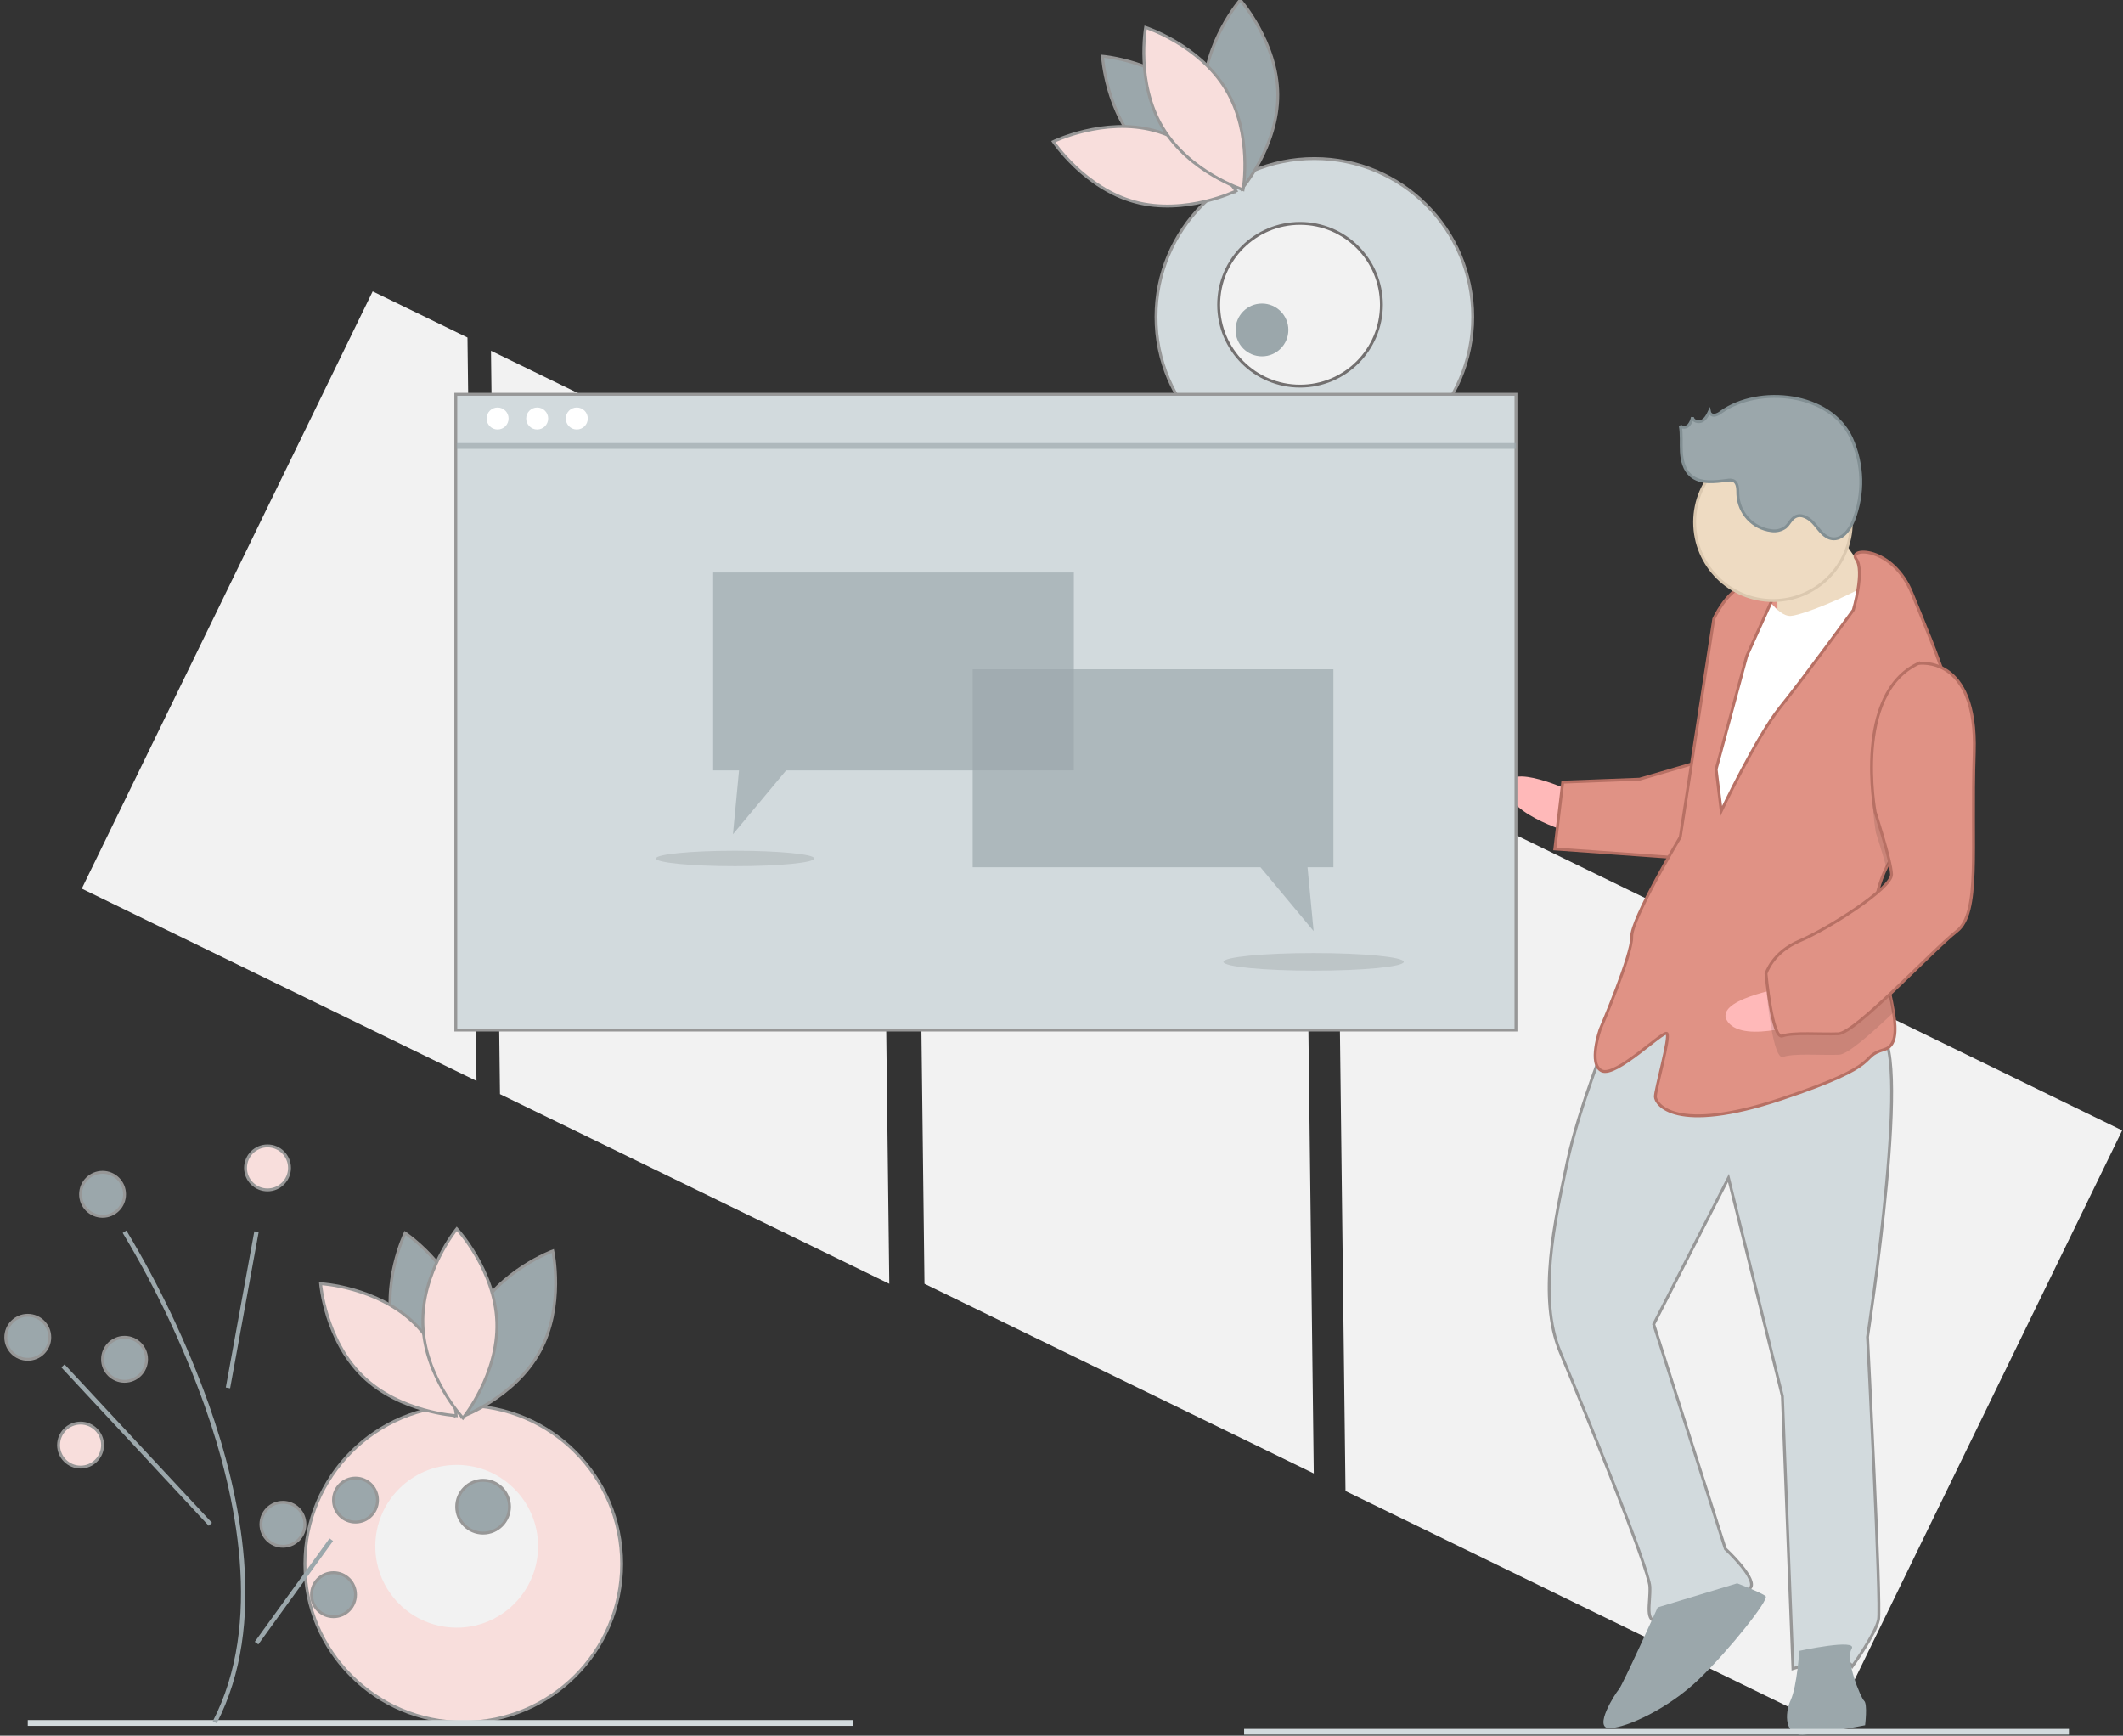 <svg xmlns="http://www.w3.org/2000/svg" width="367" height="300" viewBox="0 0 367 300">
    <rect x="0" y="0" width="367" height="300" fill="#333333" stroke="none"/>
    <g fill="none" transform="translate(1)">
        <path fill="#F2F2F2" d="M83.874 60.627L85.431 189.113 152.728 221.894 151.171 93.408zM63.424 50.363L13.138 153.595 81.369 186.832 79.811 58.345zM365.853 195.387L230.038 129.23 231.595 257.716 315.567 298.62zM157.254 93.408L158.812 221.894 226.108 254.675 224.551 126.188z"/>
        <path fill="#E09285" d="M300.907 99.04L309.365 99.04 309.365 109.914 300.907 109.914z" transform="rotate(-2.221 305.136 104.477)"/>
        <path fill="#FFB9B9" d="M271.03 136.933s-11.704-5.591-11.517-.762c.188 4.829 11.797 8.006 11.797 8.006l-.28-7.244z"/>
        <path fill="#D2DADD" stroke="#979797" stroke-width=".5" d="M277.45 177.793s-5.521 13.514-7.561 23.265c-2.04 9.752-5.147 23.172-1.15 32.69 3.995 9.518 15.357 37.49 15.474 40.508.117 3.018-.973 6.083 1.442 5.99 2.414-.094 15.553-4.23 16.087-6.065.533-1.834-4.483-6.476-4.483-6.476l-12.387-38.815 12.924-25.287 9.322 37.725 1.826 47.083s8.96-2.766 10.261-.398c0 0 4.015-5.597 4.525-8.035.51-2.438-1.896-48.894-1.896-48.894s8.225-52.913 1.585-52.656c-6.64.258-32.647-15.66-45.97-.635z"/>
        <path fill="#9BA7AB" d="M285.561 277.831s-6.125 13.538-6.705 14.165c-.58.627-4.572 6.827-1.554 6.71 3.019-.117 10.145-3.416 15.39-8.456 5.246-5.04 12.162-13.771 11.535-14.352-.627-.58-4.923-2.227-4.923-2.227l-13.743 4.16zM310.034 285.346s-.37 6.06-1.483 8.52c-1.114 2.462-.974 6.084 2.045 5.967 3.018-.117 10.818-1.629 10.818-1.629s.463-3.645-.164-4.225c-.627-.58-3.299-7.127-2.162-8.984 1.137-1.858-9.054.35-9.054.35z"/>
        <path fill="#EEDBC2" d="M314.499 88.698s6.434 10.028 8.942 12.349c2.508 2.32-4.548 7.43-4.548 7.43l-12.63 1.7s.16-11.493-.49-12.677c-.651-1.184 8.726-8.802 8.726-8.802z"/>
        <path fill="#FFF" d="M303.522 101.82s2.601 4.735 5.016 4.64c2.414-.093 14.903-5.413 15.437-7.248.533-1.834 4.136 13.14 4.136 13.14l-30.56 53.78-7.453-5.152 3.612-31.576 2.966-17.042 6.846-10.543z"/>
        <path fill="#E09285" stroke="#B77064" stroke-width=".5" d="M291.992 131.889l-9.564 2.789-13.28.515-1.366 11.539 21.824 1.572s5.451-15.325 2.386-16.415z"/>
        <path fill="#E09285" stroke="#B77064" stroke-width=".5" d="M325.102 149.95c-1.22 2.55-1.98 5.21-1.875 7.931.005.121.01.242.02.362.29 5.587 2.347 12.048 3.086 16.747.536 3.37.383 5.831-1.59 6.41-4.782 1.394.698 2.39-17.804 8.549-18.502 6.158-21.73.843-21.777-.365-.047-1.207 2.62-10.378 1.993-10.959-.627-.58-8.774 7.595-11.235 6.481-2.461-1.113-.281-7.243-.281-7.243s5.545-12.91 5.428-15.929c-.117-3.018 8.399-17.252 8.399-17.252l5.792-37.706s2.227-4.923 5.222-5.643c2.995-.721 5.48.996 5.48.996l-5.012 11.076-5.287 19.55.884 7.22s6.149-12.933 10.187-17.926c4.038-4.993 12.648-16.813 12.648-16.813s2.01-6.782.492-8.81c-1.517-2.032 6.33-2.336 9.676 5.997 1.773 4.417 4.652 11.004 6.456 17.137 1.607 5.433 2.366 10.511.774 13.414-2.434 4.435-8.555 10.265-11.676 16.776z"/>
        <path fill="#000" d="M336.778 133.174c-2.434 4.435-8.555 10.265-11.676 16.776-.815-2.937-1.81-5.975-1.81-5.975s-3.814-20.407 7.468-25.68c1.87-.181 3.739.341 5.244 1.465 1.607 5.433 2.366 10.511.774 13.414z" opacity=".1"/>
        <path fill="#FFB9B9" d="M307.588 170.687s-12.795 2.123-9.874 5.973c2.92 3.85 14.255-.198 14.255-.198l-4.38-5.775z"/>
        <path fill="#000" d="M323.247 158.243c.29 5.587 2.347 12.048 3.086 16.747-4.076 3.858-7.952 7.26-9.413 7.317-3.018.118-7.87-.299-9.658.375-1.788.674-2.836-10.772-2.836-10.772s1.067-3.668 5.826-5.666c3.212-1.352 9.369-5.019 12.995-8z" opacity=".1"/>
        <path fill="#E09285" stroke="#B77064" stroke-width=".5" d="M330.62 114.673s10.214-1.606 9.663 15.343c-.552 16.948 1.076 27.767-3.032 30.949-4.108 3.182-17.453 17.604-20.472 17.72-3.018.118-7.87-.299-9.658.375-1.787.674-2.836-10.771-2.836-10.771s1.067-3.67 5.826-5.667c4.759-1.998 15.97-9.083 15.877-11.498-.094-2.414-2.836-10.771-2.836-10.771s-3.814-20.407 7.468-25.68z"/>
        <circle cx="305.491" cy="90.257" r="13.54" fill="#EEDBC2" stroke="#DBC8AF" stroke-width=".5"/>
        <path fill="#9BA7AB" stroke="#828F93" stroke-width=".5" d="M296.543 71.208c-.32.277-.704.47-1.117.561-.432.077-.845-.209-.925-.64-.304.63-.647 1.303-1.267 1.626-.621.324-1.581.052-1.67-.642-.091.527-.325 1.02-.675 1.424-.385.367-1.084.46-1.42.047.272 1.486.104 3.014.19 4.522.085 1.508.487 3.106 1.626 4.098 1.662 1.446 4.16 1.09 6.346.815.33-.07.673-.05.994.055.819.348.782 1.488.793 2.377.138 3.223 2.583 5.875 5.784 6.273.867.134 1.753-.082 2.46-.6.621-.527.938-1.384 1.65-1.78 1.156-.642 2.559.295 3.405 1.313.845 1.018 1.679 2.27 2.989 2.456 1.733.247 3.052-1.52 3.7-3.145 1.804-4.604 1.673-9.742-.365-14.247-3.618-7.887-15.976-9.134-22.498-4.513z"/>
        <circle cx="226.215" cy="54.779" r="27.376" fill="#D2DADD" stroke="#979797" stroke-width=".5"/>
        <path fill="#9BA7AB" stroke="#979797" stroke-width=".5" d="M196.431 25.896c6.308 6.47 15.997 7.253 15.997 7.253s-.537-9.706-6.845-16.176c-6.307-6.47-15.997-7.254-15.997-7.254s.538 9.707 6.845 16.177z"/>
        <path fill="#F8DEDC" stroke="#979797" stroke-width=".5" d="M198.547 22.57c8.724 2.353 14.132 10.431 14.132 10.431s-8.737 4.263-17.46 1.91c-8.725-2.353-14.133-10.43-14.133-10.43s8.737-4.264 17.461-1.91z"/>
        <path fill="#9BA7AB" stroke="#979797" stroke-width=".5" d="M207.11 16.401c.059 9.036 6.496 16.32 6.496 16.32s6.344-7.366 6.286-16.401C219.835 7.284 213.397 0 213.397 0s-6.344 7.366-6.286 16.401z"/>
        <path fill="#F8DEDC" stroke="#979797" stroke-width=".5" d="M210.941 15.473c4.654 7.745 2.949 17.315 2.949 17.315s-9.251-2.987-13.905-10.732c-4.654-7.745-2.948-17.316-2.948-17.316s9.25 2.988 13.904 10.733z"/>
        <circle cx="223.737" cy="52.677" r="14.068" fill="#F2F2F2" stroke="#737070" stroke-width=".5"/>
        <circle cx="217.154" cy="57.03" r="4.563" fill="#9BA7AB"/>
        <circle cx="79.087" cy="270.309" r="27.376" fill="#F8DEDC" stroke="#979797" stroke-width=".5"/>
        <path fill="#9BA7AB" stroke="#979797" stroke-width=".5" d="M67.134 230.58c2.36 8.721 10.442 14.123 10.442 14.123s4.256-8.74 1.897-17.462c-2.36-8.722-10.442-14.124-10.442-14.124s-4.256 8.74-1.897 17.462z"/>
        <path fill="#F8DEDC" stroke="#979797" stroke-width=".5" d="M70.602 228.705c6.474 6.302 7.265 15.991 7.265 15.991s-9.707-.53-16.181-6.833c-6.475-6.302-7.266-15.991-7.266-15.991s9.707.53 16.182 6.833z"/>
        <path fill="#9BA7AB" stroke="#979797" stroke-width=".5" d="M81.085 227.486c-4.348 7.92-2.271 17.417-2.271 17.417s9.127-3.345 13.476-11.266c4.348-7.92 2.271-17.417 2.271-17.417s-9.127 3.345-13.476 11.266z"/>
        <path fill="#F8DEDC" stroke="#979797" stroke-width=".5" d="M84.883 228.54c.294 9.03-5.855 16.56-5.855 16.56s-6.626-7.114-6.92-16.145c-.294-9.03 5.855-16.56 5.855-16.56s6.626 7.113 6.92 16.144z"/>
        <circle cx="77.947" cy="267.267" r="14.068" fill="#F2F2F2"/>
        <circle cx="82.51" cy="260.423" r="4.563" fill="#9BA7AB" stroke="#979797" stroke-width=".5"/>
        <path fill="#D2DADD" d="M3.802 297.305H146.388V298.305H3.802zM214.068 298.826H356.654V299.826H214.068z"/>
        <path fill="#9BA7AB" d="M36.46 297.86l-.676-.35c8.776-16.967 4.083-39.001-1.399-54.498-3.722-10.416-8.47-20.437-14.174-29.915l.643-.406c5.733 9.526 10.506 19.598 14.248 30.067 5.532 15.638 10.258 37.893 1.358 55.102z"/>
        <path fill="#9BA7AB" d="M27.152 226.014L54.597 226.014 54.597 226.774 27.152 226.774z" transform="rotate(-79.645 40.874 226.394)"/>
        <path fill="#9BA7AB" d="M22.243 231.078L23.004 231.078 23.004 268.474 22.243 268.474z" transform="rotate(-42.94 22.624 249.776)"/>
        <path fill="#9BA7AB" d="M38.782 274.681L60.838 274.681 60.838 275.442 38.782 275.442z" transform="rotate(-54.137 49.81 275.062)"/>
        <circle cx="45.247" cy="201.868" r="3.802" fill="#F8DEDC" stroke="#979797" stroke-width=".5"/>
        <circle cx="3.802" cy="231.145" r="3.802" fill="#9BA7AB" stroke="#979797" stroke-width=".5"/>
        <circle cx="20.532" cy="234.947" r="3.802" fill="#9BA7AB" stroke="#979797" stroke-width=".5"/>
        <circle cx="12.928" cy="249.776" r="3.802" fill="#F8DEDC" stroke="#979797" stroke-width=".5"/>
        <circle cx="60.456" cy="259.282" r="3.802" fill="#9BA7AB" stroke="#979797" stroke-width=".5"/>
        <circle cx="47.909" cy="263.465" r="3.802" fill="#9BA7AB" stroke="#979797" stroke-width=".5"/>
        <circle cx="56.654" cy="275.632" r="3.802" fill="#9BA7AB" stroke="#979797" stroke-width=".5"/>
        <circle cx="16.73" cy="206.43" r="3.802" fill="#9BA7AB" stroke="#979797" stroke-width=".5"/>
        <path fill="#D2DADD" stroke="#979797" stroke-width=".5" d="M77.793 68.152H261.063V178.038H77.793z"/>
        <circle cx="85.018" cy="72.335" r="1.901" fill="#FFF"/>
        <circle cx="91.862" cy="72.335" r="1.901" fill="#FFF"/>
        <circle cx="98.706" cy="72.335" r="1.901" fill="#FFF"/>
        <path fill="#9BA7AB" d="M77.947 76.586H261.064V77.586H77.947z" opacity=".66"/>
        <path fill="#9BA7AB" d="M184.638 98.951L184.638 133.171 134.892 133.171 125.702 144.198 126.752 133.171 122.28 133.171 122.28 98.951z" opacity=".655"/>
        <path fill="#9BA7AB" d="M167.147 115.681L229.505 115.681 229.505 149.901 225.032 149.901 226.083 160.928 216.894 149.901 167.147 149.901z" opacity=".655"/>
        <ellipse cx="126.082" cy="148.38" fill="#000" opacity=".1" rx="13.688" ry="1.335"/>
        <ellipse cx="226.082" cy="166.251" fill="#000" opacity=".1" rx="15.589" ry="1.521"/>
    </g>
</svg>
